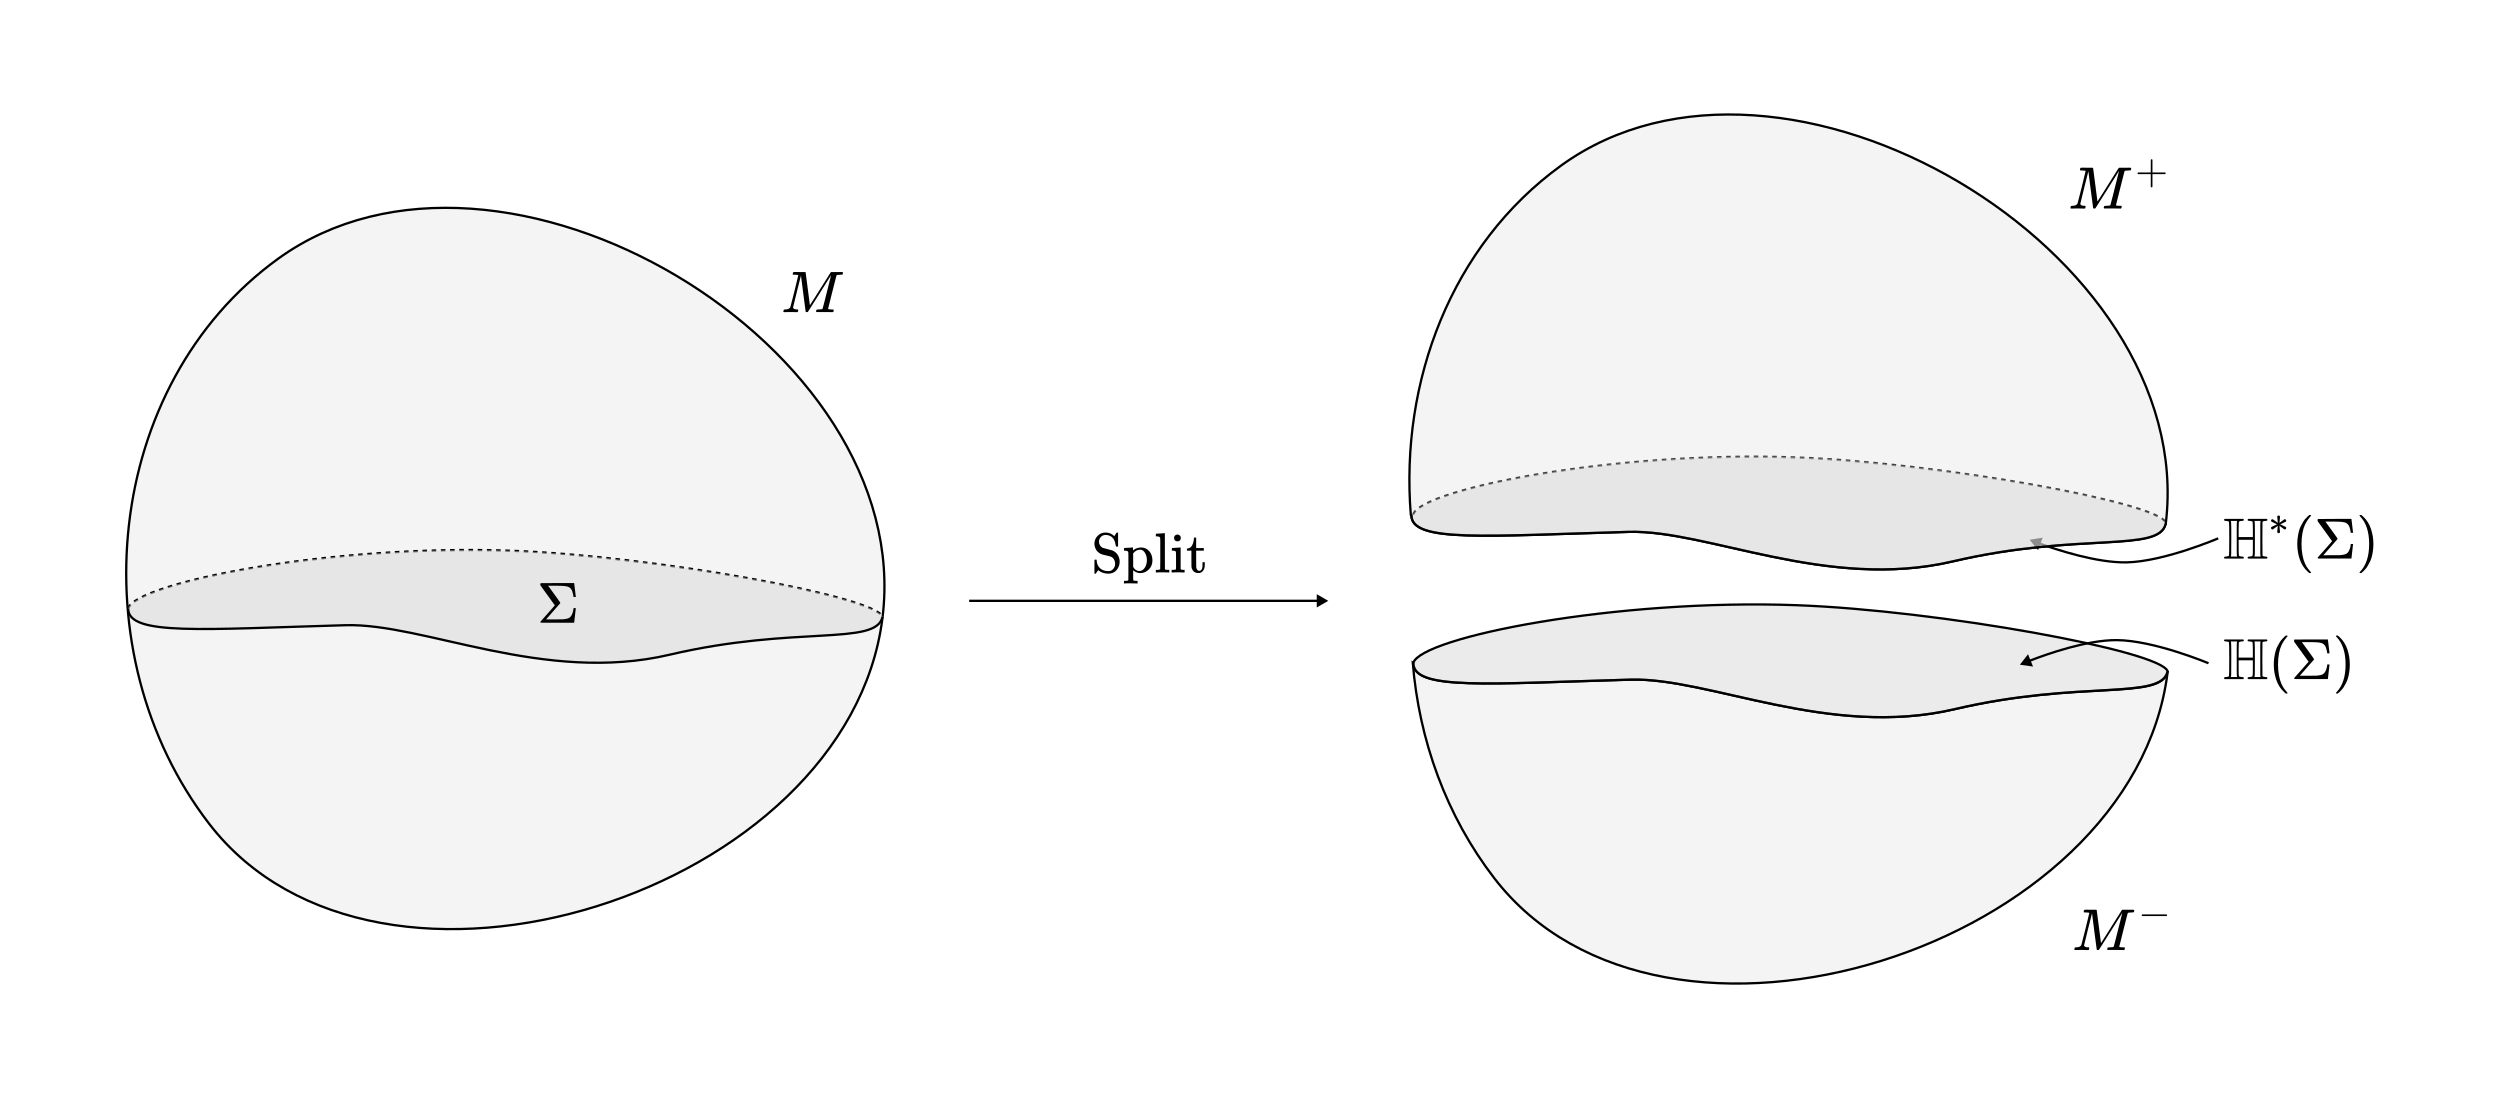 <svg width="1086" height="477" viewBox="0 0 1086 477" fill="none" xmlns="http://www.w3.org/2000/svg">
<path d="M881.658 234.49L887.356 233.556L885.316 238.957L881.658 234.49ZM923.749 244.293L923.74 243.793L923.749 244.293ZM963.596 233.855C963.793 234.314 963.793 234.314 963.793 234.314C963.793 234.315 963.792 234.315 963.792 234.315C963.791 234.315 963.79 234.316 963.789 234.316C963.786 234.318 963.781 234.319 963.775 234.322C963.764 234.327 963.746 234.334 963.723 234.344C963.678 234.363 963.61 234.392 963.521 234.43C963.343 234.504 963.081 234.614 962.742 234.753C962.063 235.032 961.076 235.429 959.84 235.908C957.371 236.864 953.907 238.143 949.934 239.431C941.999 242.004 931.979 244.634 923.759 244.793L923.74 243.793C931.804 243.637 941.708 241.047 949.625 238.48C953.577 237.198 957.022 235.927 959.479 234.975C960.708 234.5 961.689 234.104 962.362 233.828C962.699 233.69 962.958 233.581 963.134 233.508C963.221 233.471 963.288 233.443 963.332 233.424C963.354 233.414 963.371 233.407 963.382 233.402C963.388 233.4 963.392 233.398 963.395 233.397C963.396 233.397 963.397 233.396 963.398 233.396C963.398 233.396 963.398 233.396 963.398 233.396C963.399 233.395 963.399 233.395 963.596 233.855ZM923.759 244.793C910.872 245.042 893.544 239.386 885.697 236.55L886.037 235.61C893.897 238.45 911.062 244.038 923.74 243.793L923.759 244.793Z" fill="black"/>
<path d="M649.153 381.539C722.608 476.821 926.555 411.617 941.598 292.167C941.628 291.927 941.657 291.686 941.686 291.445L941.623 291.708C938.866 304.451 903.845 295.23 849.184 308.05C794.523 320.87 742.583 294.27 708.389 295.23C646.147 296.978 613.974 299.968 613.974 287.984L613.699 287.829C616.416 321.358 628.17 354.321 649.153 381.539Z" fill="#D9D9D9" fill-opacity="0.3" stroke="black"/>
<path d="M708.345 295.236C646.103 296.984 613.93 299.974 613.93 287.99C617.243 276.842 701.977 259.973 780.675 262.908C841.972 265.193 938.862 282.695 941.622 291.613C938.866 304.356 903.801 295.236 849.14 308.056C794.478 320.876 742.538 294.275 708.345 295.236Z" fill="#D9D9D9" fill-opacity="0.5" stroke="black"/>
<path d="M613.086 223.803C613.086 235.786 645.258 232.797 707.501 231.049C741.694 230.088 793.634 256.688 848.295 243.868C902.957 231.049 938.021 240.169 940.778 227.426" stroke="black"/>
<path d="M613.93 223.516C617.234 212.494 701.75 195.815 780.245 198.717C841.385 200.977 938.024 218.281 940.778 227.098" stroke="black" stroke-dasharray="2 2"/>
<path d="M708.102 231.049C646.02 232.797 613.93 235.786 613.93 223.803C617.234 212.655 701.75 195.786 780.245 198.72C841.385 201.006 938.024 218.508 940.778 227.426C938.028 240.169 903.054 231.049 848.534 243.868C794.013 256.688 742.207 230.088 708.102 231.049Z" fill="#D9D9D9" fill-opacity="0.5"/>
<path d="M707.545 231.043C645.303 232.791 613.13 235.781 613.13 223.797L612.854 223.641C608.18 165.95 630.262 106.582 678.133 71.925C774.586 2.095 954.946 109.011 940.841 227.258L940.778 227.521C938.021 240.264 903.001 231.043 848.339 243.863C793.678 256.683 741.738 230.082 707.545 231.043Z" fill="#D9D9D9" fill-opacity="0.3"/>
<path d="M940.753 227.98C940.783 227.739 940.813 227.499 940.841 227.258M940.841 227.258C954.946 109.011 774.586 2.095 678.133 71.925C630.262 106.582 608.18 165.95 612.854 223.641L613.13 223.797C613.13 235.781 645.303 232.791 707.545 231.043C741.738 230.082 793.678 256.683 848.339 243.863C903.001 231.043 938.021 240.264 940.778 227.521L940.841 227.258Z" stroke="black"/>
<path d="M383.338 268.519C398.265 149.986 217.367 42.492 120.718 112.464C45.025 167.264 33.808 283.842 90.894 357.891C164.348 453.174 368.296 387.969 383.338 268.519Z" fill="#D9D9D9" fill-opacity="0.3" stroke="black"/>
<path d="M55.671 264.342C58.984 253.194 143.718 236.325 222.416 239.26C283.713 241.545 380.603 259.047 383.363 267.965" stroke="black" stroke-dasharray="2 2"/>
<path d="M150.086 271.588C87.844 273.336 55.671 276.326 55.671 264.342C58.984 253.194 143.718 236.325 222.416 239.26C283.713 241.545 380.603 259.047 383.363 267.965C380.606 280.708 345.542 271.588 290.881 284.408C236.219 297.228 184.279 270.627 150.086 271.588Z" fill="#D9D9D9" fill-opacity="0.5"/>
<path d="M55.671 264.342C55.671 276.326 87.844 273.336 150.086 271.588C184.279 270.627 236.219 297.228 290.881 284.408C345.542 271.588 380.606 280.708 383.363 267.965" stroke="black"/>
<path d="M250.132 264.279C250.099 264.329 249.981 265.346 249.779 267.331C249.577 269.315 249.46 270.341 249.426 270.408V270.509H242.186C238.486 270.509 236.334 270.509 235.728 270.509C235.123 270.509 234.803 270.467 234.77 270.383V270.358C234.719 270.257 234.719 270.165 234.77 270.081L235.173 269.601C235.442 269.299 235.846 268.844 236.384 268.239C236.922 267.634 237.435 267.053 237.923 266.498L241.026 262.967L234.744 254.264L234.719 253.911C234.719 253.591 234.761 253.398 234.845 253.33C234.896 253.297 237.343 253.28 242.186 253.28H249.426V253.381C249.46 253.465 249.577 254.432 249.779 256.282C249.981 258.132 250.099 259.116 250.132 259.233V259.334H249.123V259.233C248.989 258.258 248.804 257.451 248.568 256.812C248.333 256.173 247.955 255.651 247.433 255.248C246.929 254.894 246.248 254.676 245.39 254.592C244.532 254.508 243.313 254.457 241.732 254.44H240.748H238.1L240.723 258.048C241.076 258.535 241.513 259.141 242.035 259.864C242.96 261.142 243.422 261.832 243.422 261.933C243.422 261.966 243.414 261.991 243.397 262.008L237.217 269.072C241.471 269.072 243.775 269.063 244.129 269.046C244.936 269.013 245.609 268.929 246.147 268.794C246.685 268.659 247.046 268.533 247.231 268.416C247.416 268.298 247.618 268.13 247.837 267.911C248.173 267.541 248.451 267.045 248.669 266.423C248.888 265.801 249.022 265.271 249.073 264.834L249.123 264.178H250.132V264.279Z" fill="black"/>
<path d="M346.771 119.552C346.771 119.45 346.286 119.382 345.317 119.348C344.908 119.348 344.645 119.34 344.526 119.323C344.407 119.306 344.347 119.221 344.347 119.068C344.347 119.051 344.364 118.957 344.398 118.787C344.415 118.736 344.432 118.676 344.449 118.608C344.466 118.54 344.475 118.498 344.475 118.481C344.475 118.464 344.492 118.421 344.526 118.353C344.56 118.285 344.577 118.26 344.577 118.277C344.577 118.294 344.611 118.277 344.679 118.226C344.747 118.175 344.789 118.158 344.806 118.175C344.823 118.192 344.891 118.192 345.01 118.175C345.129 118.158 345.231 118.149 345.317 118.149C345.419 118.149 345.674 118.149 346.082 118.149C346.49 118.149 346.873 118.158 347.23 118.175C348.574 118.175 349.348 118.175 349.552 118.175C349.756 118.175 349.892 118.217 349.96 118.302C349.977 118.37 350.292 120.769 350.904 125.497L351.823 132.616L352.409 131.671C352.818 131.059 353.362 130.209 354.042 129.12C354.723 128.032 355.471 126.841 356.288 125.548C359.264 120.803 360.769 118.413 360.804 118.379C360.821 118.362 360.846 118.336 360.88 118.302C360.914 118.268 360.948 118.243 360.982 118.226L361.135 118.175H363.585C363.874 118.175 364.214 118.175 364.605 118.175C364.996 118.175 365.243 118.166 365.345 118.149C365.923 118.149 366.212 118.243 366.212 118.43C366.212 118.515 366.187 118.659 366.136 118.863C366.085 119.068 366.059 119.178 366.059 119.195C365.991 119.297 365.677 119.348 365.115 119.348C364.435 119.365 364.001 119.391 363.814 119.425C363.627 119.459 363.474 119.552 363.355 119.705C363.304 119.791 362.692 122.197 361.518 126.926C360.344 131.654 359.749 134.044 359.732 134.095C359.732 134.163 359.74 134.206 359.757 134.223C359.774 134.24 359.834 134.274 359.936 134.325C360.038 134.376 360.183 134.393 360.37 134.376C360.557 134.359 360.838 134.376 361.212 134.427H362.003C362.105 134.58 362.156 134.674 362.156 134.708C362.156 134.98 362.096 135.235 361.977 135.473C361.892 135.558 361.756 135.601 361.569 135.601C361.484 135.601 361.135 135.592 360.523 135.575C359.911 135.558 359.128 135.55 358.176 135.55C357.138 135.55 356.356 135.55 355.828 135.55C355.301 135.55 355.003 135.558 354.935 135.575C354.646 135.575 354.502 135.49 354.502 135.32C354.502 135.286 354.519 135.167 354.553 134.963C354.621 134.691 354.689 134.538 354.757 134.504C354.825 134.47 355.02 134.444 355.344 134.427C355.803 134.427 356.313 134.401 356.874 134.35C357.112 134.299 357.274 134.197 357.359 134.044C357.393 133.976 357.716 132.735 358.329 130.319C358.941 127.904 359.545 125.497 360.14 123.099C360.735 120.7 361.033 119.501 361.033 119.501L356.083 127.385C352.75 132.692 351.04 135.388 350.955 135.473C350.921 135.49 350.887 135.507 350.853 135.524C350.768 135.575 350.632 135.601 350.445 135.601C350.19 135.601 350.037 135.541 349.986 135.422C349.952 135.354 349.603 132.718 348.94 127.513L347.944 119.68L346.21 126.569C345.07 131.093 344.5 133.432 344.5 133.585C344.602 134.146 345.214 134.427 346.337 134.427H346.592C346.694 134.512 346.754 134.589 346.771 134.657C346.788 134.725 346.762 134.878 346.694 135.116C346.626 135.388 346.558 135.541 346.49 135.575C346.422 135.592 346.329 135.601 346.21 135.601C346.176 135.601 346.073 135.601 345.903 135.601C345.733 135.601 345.444 135.592 345.036 135.575C344.628 135.558 344.083 135.55 343.403 135.55C342.893 135.55 342.365 135.558 341.821 135.575C341.277 135.592 340.962 135.601 340.877 135.601C340.622 135.601 340.46 135.584 340.392 135.55C340.324 135.516 340.29 135.439 340.29 135.32C340.29 135.286 340.316 135.167 340.367 134.963C340.418 134.759 340.46 134.631 340.494 134.58C340.528 134.478 340.716 134.427 341.056 134.427C342.246 134.427 343.003 134.087 343.326 133.406C343.394 133.304 343.981 131.025 345.087 126.569C346.193 122.112 346.754 119.773 346.771 119.552Z" fill="black"/>
<path d="M966.115 278.2C966.115 278.048 966.216 277.906 966.417 277.771H974.429L974.605 277.872C974.773 278.107 974.773 278.309 974.605 278.477C974.488 278.594 974.202 278.653 973.749 278.653C973.245 278.703 972.951 278.762 972.867 278.829C972.665 278.897 972.556 279.048 972.539 279.283C972.523 279.518 972.497 280.576 972.464 282.457V285.657H978.637V282.457C978.637 282.088 978.628 281.618 978.611 281.047C978.595 280.005 978.569 279.392 978.536 279.207C978.502 279.023 978.41 278.897 978.259 278.829H978.233C978.133 278.762 977.83 278.703 977.326 278.653C976.671 278.653 976.344 278.51 976.344 278.225C976.344 278.107 976.394 277.99 976.495 277.872L976.671 277.771H984.683C984.868 277.889 984.96 278.032 984.96 278.2C984.96 278.502 984.641 278.653 984.003 278.653C983.331 278.703 982.936 278.838 982.819 279.056C982.785 279.157 982.768 281.601 982.768 286.388C982.768 291.158 982.785 293.585 982.819 293.669C982.936 293.904 983.331 294.047 984.003 294.097C984.641 294.097 984.96 294.257 984.96 294.576C984.96 294.744 984.868 294.887 984.683 295.004H976.671L976.495 294.903C976.394 294.786 976.344 294.668 976.344 294.551C976.344 294.248 976.671 294.097 977.326 294.097C978.032 294.047 978.427 293.904 978.511 293.669C978.595 293.467 978.637 292.308 978.637 290.192V286.841H972.464V290.192C972.464 292.376 972.506 293.535 972.59 293.669C972.674 293.904 973.06 294.047 973.749 294.097C974.169 294.097 974.454 294.156 974.605 294.274C974.757 294.458 974.757 294.668 974.605 294.903L974.429 295.004H966.417C966.216 294.903 966.115 294.761 966.115 294.576C966.115 294.257 966.442 294.097 967.097 294.097C967.786 294.047 968.172 293.904 968.256 293.669C968.34 293.535 968.382 291.108 968.382 286.388C968.382 281.668 968.34 279.224 968.256 279.056C968.156 278.838 967.769 278.703 967.097 278.653C966.442 278.653 966.115 278.502 966.115 278.2ZM971.632 286.388V281.047C971.632 279.669 971.683 278.871 971.784 278.653H969.063C969.113 278.771 969.147 278.855 969.163 278.905C969.18 278.955 969.197 279.249 969.214 279.787C969.231 280.324 969.247 281.047 969.264 281.954C969.281 282.861 969.281 284.339 969.264 286.388C969.264 289.915 969.256 292.031 969.239 292.737C969.222 293.442 969.172 293.879 969.088 294.047C969.071 294.064 969.063 294.08 969.063 294.097H971.784C971.683 293.896 971.632 293.106 971.632 291.729V286.388ZM981.861 286.388V282.659C981.861 281.668 981.861 280.937 981.861 280.467C981.861 279.997 981.87 279.627 981.887 279.359C981.903 279.09 981.92 278.93 981.937 278.88C981.954 278.829 981.987 278.754 982.038 278.653H979.292L979.418 278.88C979.485 279.115 979.518 281.618 979.518 286.388C979.518 289.932 979.51 292.057 979.493 292.762C979.476 293.467 979.418 293.896 979.317 294.047C979.3 294.064 979.292 294.08 979.292 294.097H982.038C981.987 293.996 981.962 293.938 981.962 293.921C981.962 293.904 981.945 293.795 981.912 293.593C981.878 293.392 981.861 293.148 981.861 292.863C981.861 292.577 981.861 292.107 981.861 291.452V286.388Z" fill="black"/>
<path d="M987.732 288.68C987.732 287.522 987.816 286.421 987.984 285.38C988.152 284.339 988.345 283.44 988.563 282.684C988.781 281.928 989.092 281.189 989.495 280.467C989.898 279.745 990.218 279.182 990.453 278.779C990.688 278.376 991.041 277.939 991.511 277.469C991.981 276.999 992.258 276.713 992.342 276.612C992.426 276.512 992.636 276.335 992.972 276.083H993.3H993.4C993.636 276.083 993.753 276.159 993.753 276.31C993.753 276.36 993.61 276.537 993.325 276.839C993.039 277.141 992.695 277.587 992.292 278.174C991.889 278.762 991.477 279.485 991.057 280.341C990.637 281.198 990.285 282.357 989.999 283.818C989.714 285.279 989.571 286.9 989.571 288.68C989.571 290.461 989.714 292.073 989.999 293.518C990.285 294.962 990.629 296.13 991.032 297.02C991.435 297.91 991.847 298.632 992.267 299.187C992.687 299.741 993.039 300.186 993.325 300.522C993.61 300.858 993.753 301.034 993.753 301.051C993.753 301.202 993.627 301.278 993.375 301.278H993.3H992.972L992.267 300.673C990.688 299.245 989.537 297.465 988.815 295.332C988.093 293.199 987.732 290.982 987.732 288.68Z" fill="black"/>
<path d="M1011.94 288.756C1011.91 288.806 1011.79 289.823 1011.59 291.805C1011.39 293.787 1011.27 294.811 1011.24 294.878V294.979H1004.01C1000.31 294.979 998.162 294.979 997.557 294.979C996.953 294.979 996.634 294.937 996.6 294.853V294.828C996.55 294.727 996.55 294.635 996.6 294.551L997.003 294.072C997.272 293.77 997.675 293.316 998.213 292.712C998.75 292.107 999.262 291.527 999.749 290.973L1002.85 287.446L996.575 278.754L996.55 278.401C996.55 278.082 996.592 277.889 996.676 277.822C996.726 277.788 999.17 277.771 1004.01 277.771H1011.24V277.872C1011.27 277.956 1011.39 278.922 1011.59 280.769C1011.79 282.617 1011.91 283.6 1011.94 283.717V283.818H1010.94V283.717C1010.8 282.743 1010.62 281.937 1010.38 281.299C1010.15 280.66 1009.77 280.14 1009.25 279.736C1008.74 279.384 1008.06 279.165 1007.21 279.081C1006.35 278.997 1005.13 278.947 1003.55 278.93H1002.57H999.926L1002.55 282.533C1002.9 283.02 1003.34 283.625 1003.86 284.347C1004.78 285.624 1005.24 286.312 1005.24 286.413C1005.24 286.447 1005.23 286.472 1005.22 286.489L999.044 293.543C1003.29 293.543 1005.59 293.535 1005.95 293.518C1006.75 293.484 1007.43 293.4 1007.96 293.266C1008.5 293.132 1008.86 293.006 1009.05 292.888C1009.23 292.77 1009.43 292.602 1009.65 292.384C1009.99 292.015 1010.26 291.519 1010.48 290.898C1010.7 290.276 1010.83 289.747 1010.89 289.31L1010.94 288.655H1011.94V288.756Z" fill="black"/>
<path d="M1014.87 276.108L1014.97 276.083C1015.05 276.083 1015.13 276.083 1015.22 276.083H1015.52L1016.23 276.688C1017.81 278.116 1018.96 279.896 1019.68 282.029C1020.4 284.162 1020.76 286.379 1020.76 288.68C1020.76 289.823 1020.68 290.923 1020.51 291.981C1020.34 293.039 1020.15 293.938 1019.93 294.677C1019.71 295.416 1019.4 296.155 1019 296.894C1018.59 297.633 1018.28 298.196 1018.04 298.582C1017.81 298.968 1017.46 299.397 1017.01 299.867C1016.55 300.337 1016.29 300.614 1016.2 300.698C1016.12 300.782 1015.92 300.942 1015.62 301.177C1015.57 301.227 1015.54 301.261 1015.52 301.278H1015.22C1015.08 301.278 1014.99 301.278 1014.94 301.278C1014.89 301.278 1014.85 301.253 1014.82 301.202C1014.78 301.152 1014.76 301.076 1014.74 300.975C1014.76 300.959 1014.85 300.849 1015.02 300.648C1017.62 297.944 1018.92 293.955 1018.92 288.68C1018.92 283.406 1017.62 279.417 1015.02 276.713C1014.85 276.512 1014.76 276.402 1014.74 276.386C1014.74 276.251 1014.78 276.159 1014.87 276.108Z" fill="black"/>
<path d="M966.115 225.839C966.115 225.687 966.216 225.544 966.418 225.41H974.438L974.615 225.511C974.783 225.746 974.783 225.948 974.615 226.116C974.497 226.234 974.211 226.293 973.757 226.293C973.253 226.343 972.958 226.402 972.874 226.469C972.672 226.536 972.563 226.688 972.546 226.923C972.53 227.159 972.504 228.218 972.471 230.101V233.304H978.65V230.101C978.65 229.731 978.642 229.26 978.625 228.689C978.608 227.646 978.583 227.032 978.549 226.847C978.515 226.662 978.423 226.536 978.272 226.469H978.246C978.146 226.402 977.843 226.343 977.338 226.293C976.683 226.293 976.355 226.15 976.355 225.864C976.355 225.746 976.405 225.628 976.506 225.511L976.683 225.41H984.703C984.888 225.528 984.981 225.67 984.981 225.839C984.981 226.141 984.661 226.293 984.022 226.293C983.35 226.343 982.954 226.478 982.837 226.696C982.803 226.797 982.786 229.243 982.786 234.036C982.786 238.811 982.803 241.241 982.837 241.325C982.954 241.56 983.35 241.703 984.022 241.753C984.661 241.753 984.981 241.913 984.981 242.233C984.981 242.401 984.888 242.544 984.703 242.661H976.683L976.506 242.56C976.405 242.443 976.355 242.325 976.355 242.207C976.355 241.905 976.683 241.753 977.338 241.753C978.045 241.703 978.44 241.56 978.524 241.325C978.608 241.123 978.65 239.963 978.65 237.844V234.49H972.471V237.844C972.471 240.03 972.513 241.19 972.597 241.325C972.681 241.56 973.068 241.703 973.757 241.753C974.177 241.753 974.463 241.812 974.615 241.93C974.766 242.115 974.766 242.325 974.615 242.56L974.438 242.661H966.418C966.216 242.56 966.115 242.418 966.115 242.233C966.115 241.913 966.443 241.753 967.099 241.753C967.788 241.703 968.175 241.56 968.259 241.325C968.343 241.19 968.385 238.76 968.385 234.036C968.385 229.311 968.343 226.864 968.259 226.696C968.158 226.478 967.771 226.343 967.099 226.293C966.443 226.293 966.115 226.141 966.115 225.839ZM971.638 234.036V228.689C971.638 227.31 971.689 226.511 971.79 226.293H969.066C969.116 226.41 969.15 226.494 969.167 226.545C969.183 226.595 969.2 226.889 969.217 227.428C969.234 227.966 969.251 228.689 969.268 229.597C969.284 230.505 969.284 231.984 969.268 234.036C969.268 237.567 969.259 239.685 969.242 240.391C969.226 241.098 969.175 241.535 969.091 241.703C969.074 241.72 969.066 241.737 969.066 241.753H971.79C971.689 241.552 971.638 240.761 971.638 239.383V234.036ZM981.878 234.036V230.303C981.878 229.311 981.878 228.579 981.878 228.109C981.878 227.638 981.887 227.268 981.904 226.999C981.92 226.73 981.937 226.57 981.954 226.52C981.971 226.469 982.004 226.393 982.055 226.293H979.306L979.432 226.52C979.499 226.755 979.533 229.26 979.533 234.036C979.533 237.583 979.524 239.71 979.508 240.417C979.491 241.123 979.432 241.552 979.331 241.703C979.314 241.72 979.306 241.737 979.306 241.753H982.055C982.004 241.653 981.979 241.594 981.979 241.577C981.979 241.56 981.962 241.451 981.929 241.249C981.895 241.047 981.878 240.803 981.878 240.518C981.878 240.232 981.878 239.761 981.878 239.105V234.036Z" fill="black"/>
<path d="M989.467 227.12C989.313 225.527 989.236 224.635 989.236 224.445C989.236 224.231 989.378 224.065 989.664 223.946C989.676 223.946 989.705 223.946 989.753 223.946C989.8 223.946 989.836 223.94 989.86 223.928C990.002 223.94 990.133 223.993 990.252 224.088C990.371 224.183 990.43 224.302 990.43 224.445C990.43 224.647 990.395 225.123 990.323 225.872C990.252 226.62 990.21 227.037 990.199 227.12L991.233 226.371C991.899 225.883 992.261 225.622 992.321 225.586C992.38 225.551 992.439 225.533 992.499 225.533C992.653 225.533 992.796 225.592 992.927 225.711C993.058 225.83 993.129 225.99 993.141 226.193C993.141 226.347 993.081 226.484 992.962 226.603C992.903 226.638 992.499 226.834 991.75 227.191C991.001 227.548 990.597 227.738 990.537 227.762L991.714 228.314L992.962 228.939C993.069 229.046 993.123 229.182 993.123 229.349C993.123 229.527 993.069 229.676 992.962 229.795C992.856 229.913 992.713 229.979 992.535 229.991C992.439 229.991 992.332 229.955 992.214 229.884C992.095 229.812 991.768 229.575 991.233 229.17L990.199 228.421C990.353 230.014 990.43 230.906 990.43 231.096C990.43 231.215 990.389 231.328 990.306 231.435C990.222 231.542 990.068 231.596 989.842 231.596C989.616 231.596 989.462 231.542 989.378 231.435C989.295 231.328 989.248 231.215 989.236 231.096C989.236 230.894 989.271 230.419 989.343 229.67C989.414 228.921 989.456 228.505 989.467 228.421L988.433 229.17C987.768 229.658 987.405 229.919 987.346 229.955C987.298 229.991 987.239 230.009 987.167 230.009C987.013 230.009 986.87 229.949 986.739 229.83C986.608 229.711 986.537 229.551 986.525 229.349C986.525 229.289 986.525 229.242 986.525 229.206C986.525 229.17 986.543 229.135 986.579 229.099C986.614 229.063 986.644 229.028 986.668 228.992C986.692 228.956 986.745 228.915 986.828 228.867C986.912 228.82 986.989 228.778 987.06 228.742C987.132 228.707 987.244 228.653 987.399 228.582C987.554 228.511 987.702 228.445 987.845 228.386C987.987 228.326 988.178 228.237 988.415 228.118C988.653 227.999 988.891 227.881 989.129 227.762L986.704 226.603C986.597 226.496 986.543 226.359 986.543 226.193C986.543 226.014 986.597 225.866 986.704 225.747C986.811 225.628 986.953 225.562 987.132 225.551C987.227 225.551 987.334 225.586 987.453 225.658C987.571 225.729 987.898 225.967 988.433 226.371L989.467 227.12Z" fill="black"/>
<path d="M997.934 236.331C997.934 235.171 998.019 234.069 998.187 233.027C998.355 231.984 998.548 231.085 998.767 230.328C998.985 229.571 999.296 228.832 999.7 228.109C1000.1 227.386 1000.42 226.822 1000.66 226.419C1000.89 226.015 1001.25 225.578 1001.72 225.107C1002.19 224.636 1002.47 224.351 1002.55 224.25C1002.63 224.149 1002.84 223.972 1003.18 223.72H1003.51H1003.61C1003.84 223.72 1003.96 223.796 1003.96 223.947C1003.96 223.997 1003.82 224.174 1003.53 224.477C1003.25 224.779 1002.9 225.225 1002.5 225.813C1002.1 226.402 1001.68 227.125 1001.26 227.982C1000.84 228.84 1000.49 230 1000.2 231.463C999.919 232.926 999.776 234.548 999.776 236.331C999.776 238.113 999.919 239.727 1000.2 241.173C1000.49 242.619 1000.83 243.788 1001.24 244.679C1001.64 245.57 1002.05 246.293 1002.47 246.848C1002.89 247.403 1003.25 247.849 1003.53 248.185C1003.82 248.521 1003.96 248.698 1003.96 248.715C1003.96 248.866 1003.84 248.942 1003.58 248.942H1003.51H1003.18L1002.47 248.336C1000.89 246.907 999.742 245.125 999.019 242.989C998.296 240.854 997.934 238.634 997.934 236.331Z" fill="black"/>
<path d="M1022.17 236.406C1022.14 236.457 1022.02 237.474 1021.82 239.458C1021.62 241.442 1021.5 242.468 1021.47 242.535V242.636H1014.23C1010.53 242.636 1008.38 242.636 1007.77 242.636C1007.17 242.636 1006.85 242.594 1006.81 242.51V242.485C1006.76 242.384 1006.76 242.291 1006.81 242.207L1007.22 241.728C1007.48 241.426 1007.89 240.972 1008.43 240.366C1008.96 239.761 1009.48 239.181 1009.97 238.626L1013.07 235.095L1006.79 226.393L1006.76 226.04C1006.76 225.721 1006.8 225.528 1006.89 225.46C1006.94 225.427 1009.39 225.41 1014.23 225.41H1021.47V225.511C1021.5 225.595 1021.62 226.562 1021.82 228.411C1022.02 230.261 1022.14 231.244 1022.17 231.362V231.463H1021.16V231.362C1021.03 230.387 1020.84 229.58 1020.61 228.941C1020.37 228.302 1019.99 227.781 1019.47 227.377C1018.97 227.024 1018.29 226.805 1017.43 226.721C1016.57 226.637 1015.35 226.587 1013.77 226.57H1012.79H1010.14L1012.76 230.177C1013.12 230.664 1013.55 231.27 1014.08 231.993C1015 233.271 1015.46 233.96 1015.46 234.061C1015.46 234.094 1015.45 234.12 1015.44 234.136L1009.26 241.199C1013.51 241.199 1015.82 241.19 1016.17 241.173C1016.98 241.14 1017.65 241.056 1018.19 240.921C1018.73 240.787 1019.09 240.66 1019.27 240.543C1019.46 240.425 1019.66 240.257 1019.88 240.038C1020.21 239.668 1020.49 239.172 1020.71 238.55C1020.93 237.928 1021.06 237.398 1021.11 236.961L1021.16 236.306H1022.17V236.406Z" fill="black"/>
<path d="M1025.1 223.745L1025.2 223.72C1025.28 223.72 1025.37 223.72 1025.45 223.72H1025.75L1026.46 224.325C1028.04 225.755 1029.19 227.537 1029.92 229.672C1030.64 231.808 1031 234.027 1031 236.331C1031 237.474 1030.92 238.576 1030.75 239.635C1030.58 240.694 1030.39 241.594 1030.17 242.334C1029.95 243.073 1029.64 243.813 1029.23 244.553C1028.83 245.293 1028.51 245.856 1028.28 246.243C1028.04 246.63 1027.7 247.058 1027.24 247.529C1026.79 248 1026.52 248.277 1026.43 248.361C1026.35 248.446 1026.16 248.605 1025.85 248.841C1025.8 248.891 1025.77 248.925 1025.75 248.942H1025.45C1025.32 248.942 1025.22 248.942 1025.17 248.942C1025.12 248.942 1025.08 248.916 1025.05 248.866C1025.01 248.815 1024.99 248.74 1024.97 248.639C1024.99 248.622 1025.08 248.513 1025.25 248.311C1027.86 245.604 1029.16 241.611 1029.16 236.331C1029.16 231.051 1027.86 227.058 1025.25 224.351C1025.08 224.149 1024.99 224.039 1024.97 224.023C1024.97 223.888 1025.01 223.796 1025.1 223.745Z" fill="black"/>
<path d="M907.595 396.577C907.595 396.475 907.108 396.406 906.134 396.372C905.723 396.372 905.459 396.364 905.339 396.347C905.219 396.33 905.159 396.244 905.159 396.09C905.159 396.073 905.177 395.979 905.211 395.808C905.228 395.757 905.245 395.697 905.262 395.629C905.279 395.56 905.288 395.518 905.288 395.501C905.288 395.484 905.305 395.441 905.339 395.372C905.373 395.304 905.39 395.278 905.39 395.296C905.39 395.313 905.424 395.296 905.493 395.244C905.561 395.193 905.604 395.176 905.621 395.193C905.638 395.21 905.706 395.21 905.826 395.193C905.946 395.176 906.048 395.167 906.134 395.167C906.236 395.167 906.493 395.167 906.903 395.167C907.313 395.167 907.697 395.176 908.056 395.193C909.407 395.193 910.184 395.193 910.389 395.193C910.594 395.193 910.731 395.236 910.8 395.321C910.817 395.39 911.133 397.799 911.748 402.551L912.671 409.703L913.261 408.755C913.671 408.139 914.218 407.285 914.901 406.191C915.585 405.097 916.337 403.901 917.157 402.602C920.148 397.834 921.661 395.432 921.695 395.398C921.712 395.381 921.738 395.355 921.772 395.321C921.806 395.287 921.84 395.261 921.875 395.244L922.028 395.193H924.489C924.78 395.193 925.122 395.193 925.515 395.193C925.908 395.193 926.156 395.184 926.258 395.167C926.839 395.167 927.13 395.261 927.13 395.449C927.13 395.535 927.104 395.68 927.053 395.885C927.002 396.09 926.976 396.201 926.976 396.218C926.908 396.321 926.592 396.372 926.028 396.372C925.344 396.389 924.908 396.415 924.72 396.449C924.532 396.483 924.378 396.577 924.259 396.731C924.207 396.817 923.592 399.235 922.413 403.986C921.234 408.738 920.635 411.139 920.618 411.19C920.618 411.259 920.627 411.301 920.644 411.318C920.661 411.335 920.721 411.37 920.823 411.421C920.926 411.472 921.071 411.489 921.259 411.472C921.447 411.455 921.729 411.472 922.105 411.523H922.9C923.003 411.677 923.054 411.771 923.054 411.805C923.054 412.079 922.994 412.335 922.874 412.575C922.789 412.66 922.652 412.703 922.464 412.703C922.379 412.703 922.028 412.694 921.413 412.677C920.798 412.66 920.012 412.651 919.055 412.651C918.012 412.651 917.226 412.651 916.696 412.651C916.166 412.651 915.867 412.66 915.799 412.677C915.508 412.677 915.363 412.592 915.363 412.421C915.363 412.387 915.38 412.267 915.414 412.062C915.482 411.788 915.551 411.635 915.619 411.6C915.688 411.566 915.884 411.541 916.209 411.523C916.67 411.523 917.183 411.498 917.747 411.447C917.986 411.395 918.149 411.293 918.234 411.139C918.268 411.071 918.593 409.823 919.208 407.396C919.824 404.969 920.43 402.551 921.029 400.141C921.627 397.731 921.926 396.526 921.926 396.526L916.952 404.448C913.602 409.78 911.885 412.489 911.799 412.575C911.765 412.592 911.731 412.609 911.697 412.626C911.611 412.677 911.475 412.703 911.287 412.703C911.03 412.703 910.876 412.643 910.825 412.523C910.791 412.455 910.441 409.806 909.774 404.576L908.774 396.706L907.031 403.627C905.886 408.174 905.313 410.524 905.313 410.677C905.416 411.241 906.031 411.523 907.159 411.523H907.415C907.518 411.609 907.578 411.686 907.595 411.754C907.612 411.823 907.586 411.976 907.518 412.216C907.45 412.489 907.381 412.643 907.313 412.677C907.245 412.694 907.151 412.703 907.031 412.703C906.997 412.703 906.894 412.703 906.723 412.703C906.552 412.703 906.262 412.694 905.852 412.677C905.441 412.66 904.895 412.651 904.211 412.651C903.698 412.651 903.168 412.66 902.621 412.677C902.075 412.694 901.758 412.703 901.673 412.703C901.417 412.703 901.254 412.686 901.186 412.651C901.117 412.617 901.083 412.54 901.083 412.421C901.083 412.387 901.109 412.267 901.16 412.062C901.211 411.857 901.254 411.729 901.288 411.677C901.323 411.575 901.511 411.523 901.852 411.523C903.049 411.523 903.809 411.182 904.134 410.498C904.202 410.395 904.792 408.105 905.903 403.627C907.014 399.15 907.578 396.8 907.595 396.577Z" fill="black"/>
<path d="M930.35 397.819C930.35 397.819 930.35 397.741 930.35 397.584C930.35 397.427 930.434 397.306 930.603 397.221H941.134C941.315 397.318 941.406 397.439 941.406 397.584C941.406 397.729 941.315 397.849 941.134 397.946H930.603C930.434 397.862 930.35 397.741 930.35 397.584V397.819Z" fill="black"/>
<path d="M905.994 74.262C905.994 74.158 905.5 74.088 904.513 74.054C904.097 74.054 903.829 74.045 903.707 74.028C903.586 74.011 903.526 73.924 903.526 73.768C903.526 73.751 903.543 73.656 903.577 73.482C903.595 73.43 903.612 73.37 903.629 73.3C903.647 73.231 903.655 73.188 903.655 73.17C903.655 73.153 903.673 73.11 903.707 73.04C903.742 72.971 903.759 72.945 903.759 72.963C903.759 72.98 903.794 72.963 903.863 72.911C903.933 72.859 903.976 72.841 903.993 72.859C904.011 72.876 904.08 72.876 904.201 72.859C904.322 72.841 904.426 72.833 904.513 72.833C904.617 72.833 904.877 72.833 905.292 72.833C905.708 72.833 906.098 72.841 906.462 72.859C907.83 72.859 908.618 72.859 908.826 72.859C909.034 72.859 909.173 72.902 909.242 72.989C909.259 73.058 909.58 75.5 910.203 80.316L911.139 87.566L911.737 86.604C912.152 85.981 912.707 85.115 913.4 84.006C914.092 82.897 914.855 81.685 915.686 80.368C918.718 75.535 920.251 73.101 920.285 73.067C920.303 73.049 920.329 73.023 920.363 72.989C920.398 72.954 920.433 72.928 920.467 72.911L920.623 72.859H923.118C923.412 72.859 923.759 72.859 924.157 72.859C924.555 72.859 924.807 72.85 924.911 72.833C925.499 72.833 925.794 72.928 925.794 73.118C925.794 73.205 925.768 73.352 925.716 73.56C925.664 73.768 925.638 73.881 925.638 73.898C925.569 74.002 925.248 74.054 924.677 74.054C923.984 74.071 923.542 74.097 923.351 74.132C923.161 74.166 923.005 74.262 922.884 74.418C922.832 74.504 922.208 76.955 921.013 81.771C919.818 86.587 919.211 89.021 919.194 89.073C919.194 89.142 919.203 89.185 919.22 89.203C919.237 89.22 919.298 89.255 919.402 89.307C919.506 89.359 919.653 89.376 919.844 89.359C920.034 89.341 920.32 89.359 920.701 89.41H921.507C921.611 89.566 921.662 89.662 921.662 89.696C921.662 89.974 921.602 90.233 921.481 90.476C921.394 90.562 921.255 90.606 921.065 90.606C920.978 90.606 920.623 90.597 920 90.58C919.376 90.562 918.579 90.554 917.609 90.554C916.552 90.554 915.755 90.554 915.218 90.554C914.681 90.554 914.378 90.562 914.309 90.58C914.014 90.58 913.867 90.493 913.867 90.32C913.867 90.285 913.885 90.164 913.919 89.956C913.988 89.679 914.058 89.523 914.127 89.489C914.196 89.454 914.396 89.428 914.725 89.41C915.192 89.41 915.712 89.385 916.284 89.333C916.526 89.281 916.691 89.177 916.777 89.021C916.812 88.951 917.141 87.687 917.765 85.227C918.388 82.767 919.003 80.316 919.61 77.874C920.216 75.431 920.519 74.21 920.519 74.21L915.478 82.239C912.083 87.644 910.342 90.389 910.255 90.476C910.221 90.493 910.186 90.51 910.151 90.528C910.065 90.58 909.926 90.606 909.736 90.606C909.476 90.606 909.32 90.545 909.268 90.424C909.233 90.355 908.878 87.67 908.203 82.369L907.189 74.392L905.422 81.407C904.262 86.015 903.681 88.397 903.681 88.553C903.785 89.125 904.409 89.41 905.552 89.41H905.812C905.916 89.497 905.977 89.575 905.994 89.644C906.011 89.714 905.985 89.87 905.916 90.112C905.847 90.389 905.777 90.545 905.708 90.58C905.639 90.597 905.544 90.606 905.422 90.606C905.388 90.606 905.284 90.606 905.111 90.606C904.937 90.606 904.643 90.597 904.227 90.58C903.811 90.562 903.257 90.554 902.564 90.554C902.044 90.554 901.507 90.562 900.953 90.58C900.399 90.597 900.078 90.606 899.992 90.606C899.732 90.606 899.567 90.588 899.498 90.554C899.429 90.519 899.394 90.441 899.394 90.32C899.394 90.285 899.42 90.164 899.472 89.956C899.524 89.748 899.567 89.618 899.602 89.566C899.637 89.463 899.827 89.41 900.174 89.41C901.386 89.41 902.157 89.064 902.486 88.371C902.555 88.267 903.153 85.946 904.279 81.407C905.405 76.869 905.977 74.487 905.994 74.262Z" fill="black"/>
<path d="M928.543 75.52C928.543 75.52 928.543 75.441 928.543 75.282C928.543 75.123 928.629 75 928.8 74.914H934.293V72.159L934.311 69.403C934.434 69.244 934.55 69.164 934.66 69.164C934.82 69.164 934.942 69.256 935.028 69.44V74.914H940.502C940.686 75.012 940.778 75.135 940.778 75.282C940.778 75.429 940.686 75.551 940.502 75.649H935.028V81.124C934.93 81.295 934.82 81.381 934.697 81.381H934.66H934.624C934.477 81.381 934.367 81.295 934.293 81.124V75.649H928.8C928.629 75.563 928.543 75.441 928.543 75.282V75.52Z" fill="black"/>
<path d="M877.435 288.752L883.153 289.553L880.988 284.201L877.435 288.752ZM919.368 278.067L919.366 278.567L919.368 278.067ZM959.373 288.117C959.567 287.656 959.567 287.656 959.567 287.656C959.567 287.655 959.566 287.655 959.566 287.655C959.565 287.655 959.564 287.654 959.562 287.654C959.559 287.652 959.555 287.651 959.549 287.648C959.537 287.643 959.52 287.636 959.497 287.626C959.451 287.607 959.383 287.579 959.293 287.542C959.114 287.468 958.85 287.361 958.508 287.224C957.825 286.949 956.832 286.558 955.59 286.088C953.105 285.149 949.622 283.896 945.628 282.64C937.654 280.134 927.593 277.601 919.37 277.567L919.366 278.567C927.43 278.601 937.372 281.093 945.328 283.594C949.3 284.843 952.765 286.089 955.236 287.024C956.471 287.491 957.458 287.88 958.136 288.152C958.475 288.288 958.736 288.394 958.913 288.467C959.001 288.503 959.068 288.531 959.112 288.55C959.135 288.559 959.152 288.566 959.163 288.571C959.168 288.573 959.173 288.575 959.175 288.576C959.177 288.576 959.178 288.577 959.178 288.577C959.179 288.577 959.179 288.577 959.179 288.577C959.179 288.577 959.179 288.577 959.373 288.117ZM919.37 277.567C906.472 277.514 889.221 283.577 881.426 286.599L881.787 287.531C889.596 284.504 906.681 278.515 919.366 278.567L919.37 277.567Z" fill="black"/>
<path d="M577 261L572 258.113V263.887L577 261ZM421 261.5H572.5V260.5H421V261.5Z" fill="black"/>
<path d="M475.421 236.199C475.421 234.836 475.889 233.686 476.825 232.75C477.761 231.814 478.837 231.346 480.052 231.346H480.397C481.793 231.346 483.009 231.863 484.043 232.898L484.561 232.134C484.643 232.019 484.725 231.896 484.807 231.765C484.889 231.633 484.971 231.526 485.053 231.444L485.127 231.346C485.144 231.346 485.176 231.346 485.226 231.346C485.275 231.346 485.324 231.338 485.374 231.321H485.472C485.521 231.321 485.595 231.37 485.694 231.469V237.307L485.546 237.455H485.103C484.922 237.455 484.815 237.431 484.782 237.381C484.749 237.332 484.708 237.168 484.659 236.889C484.38 234.819 483.551 233.448 482.171 232.775C481.563 232.512 480.948 232.38 480.323 232.38C479.453 232.38 478.747 232.676 478.205 233.267C477.663 233.858 477.392 234.548 477.392 235.337C477.392 235.895 477.531 236.404 477.811 236.864C478.09 237.324 478.484 237.693 478.993 237.973C479.157 238.038 479.864 238.227 481.112 238.539C482.36 238.851 483.05 239.04 483.181 239.106C484.117 239.467 484.881 240.083 485.472 240.953C486.063 241.824 486.367 242.834 486.384 243.983C486.384 245.314 485.957 246.513 485.103 247.58C484.249 248.648 483.041 249.19 481.481 249.206C480.562 249.206 479.74 249.066 479.018 248.787C478.295 248.508 477.794 248.253 477.515 248.024L477.072 247.679C477.006 247.761 476.883 247.925 476.702 248.171C476.521 248.418 476.357 248.648 476.209 248.861C476.062 249.075 475.988 249.19 475.988 249.206C475.955 249.222 475.873 249.231 475.741 249.231H475.643C475.594 249.231 475.52 249.181 475.421 249.083V246.201C475.421 244.246 475.429 243.253 475.446 243.22C475.479 243.138 475.643 243.097 475.938 243.097H476.259C476.357 243.195 476.406 243.302 476.406 243.417C476.406 243.942 476.489 244.46 476.653 244.969C476.817 245.478 477.096 245.979 477.49 246.472C477.885 246.964 478.427 247.358 479.116 247.654C479.806 247.95 480.627 248.097 481.58 248.097C482.352 248.097 483.017 247.785 483.575 247.161C484.134 246.537 484.413 245.774 484.413 244.87C484.413 244.164 484.232 243.524 483.871 242.949C483.51 242.374 483.033 241.98 482.442 241.766C481.522 241.536 480.915 241.38 480.619 241.298C480.537 241.282 480.315 241.233 479.954 241.15C479.593 241.068 479.322 241.003 479.141 240.953C478.96 240.904 478.698 240.814 478.353 240.682C478.008 240.551 477.737 240.403 477.54 240.239C477.343 240.075 477.104 239.878 476.825 239.648C476.546 239.418 476.324 239.13 476.16 238.785C475.667 237.981 475.421 237.118 475.421 236.199Z" fill="black"/>
<path d="M488.65 252.335H488.995C489.635 252.335 490.021 252.22 490.153 251.99V251.793C490.153 251.678 490.153 251.522 490.153 251.325C490.153 251.128 490.153 250.881 490.153 250.586C490.153 250.29 490.161 249.97 490.177 249.625C490.194 249.28 490.194 248.919 490.177 248.541C490.161 248.163 490.161 247.761 490.177 247.334C490.194 246.907 490.194 246.488 490.177 246.077C490.177 245.519 490.177 244.936 490.177 244.328C490.177 243.721 490.177 243.179 490.177 242.702C490.177 242.226 490.177 241.791 490.177 241.397C490.177 241.003 490.169 240.682 490.153 240.436C490.136 240.19 490.136 240.058 490.153 240.042C490.103 239.73 489.989 239.525 489.808 239.426C489.627 239.327 489.258 239.254 488.699 239.204H488.256V238.638C488.256 238.26 488.272 238.071 488.305 238.071L488.551 238.046C488.716 238.03 488.954 238.014 489.266 237.997C489.578 237.981 489.882 237.964 490.177 237.948C490.457 237.931 490.76 237.915 491.089 237.899C491.417 237.882 491.664 237.858 491.828 237.825C491.992 237.792 492.082 237.784 492.099 237.8H492.173V238.441L492.197 239.081L492.395 238.909C493.363 238.186 494.497 237.825 495.794 237.825C497.124 237.825 498.258 238.35 499.194 239.401C500.13 240.452 500.606 241.775 500.623 243.368C500.623 245.026 500.089 246.373 499.021 247.408C497.954 248.442 496.747 248.96 495.4 248.96C494.283 248.96 493.298 248.598 492.444 247.876L492.247 247.703V249.797V251.177C492.247 251.62 492.263 251.891 492.296 251.99C492.329 252.088 492.419 252.179 492.567 252.261C492.912 252.31 493.314 252.335 493.774 252.335H494.168V253.468H493.971L493.38 253.443C493.002 253.427 492.592 253.419 492.148 253.419C491.705 253.419 491.393 253.41 491.212 253.394C489.52 253.394 488.601 253.419 488.453 253.468H488.256V252.335H488.65ZM498.208 243.318C498.208 242.103 497.929 241.044 497.371 240.14C496.812 239.237 496.114 238.786 495.277 238.786C494.111 238.786 493.101 239.319 492.247 240.387V246.275C492.904 247.457 493.823 248.048 495.006 248.048C495.843 248.048 496.582 247.605 497.223 246.718C497.863 245.831 498.192 244.698 498.208 243.318Z" fill="black"/>
<path d="M502.495 247.556H502.84C503.48 247.556 503.866 247.441 503.998 247.211V247.014C503.998 246.866 503.998 246.677 503.998 246.447C503.998 246.217 503.998 245.946 503.998 245.634C503.998 245.322 504.006 244.969 504.022 244.575C504.039 244.181 504.039 243.77 504.022 243.343C504.006 242.916 504.006 242.464 504.022 241.988C504.039 241.512 504.039 241.044 504.022 240.584C504.022 239.976 504.022 239.336 504.022 238.662C504.022 237.989 504.022 237.373 504.022 236.815C504.022 236.256 504.022 235.764 504.022 235.337C504.022 234.91 504.014 234.548 503.998 234.253C503.981 233.957 503.981 233.817 503.998 233.834C503.948 233.522 503.833 233.317 503.653 233.218C503.472 233.119 503.103 233.046 502.544 232.996H502.101V232.43C502.101 232.052 502.117 231.863 502.15 231.863L502.396 231.838C502.561 231.822 502.799 231.806 503.111 231.789C503.423 231.773 503.727 231.756 504.022 231.74C504.301 231.723 504.605 231.707 504.934 231.691C505.262 231.674 505.509 231.65 505.673 231.617C505.837 231.584 505.927 231.576 505.944 231.592H506.018V239.352C506.018 244.558 506.026 247.178 506.042 247.211C506.108 247.342 506.207 247.432 506.338 247.482C506.683 247.531 507.085 247.556 507.545 247.556H507.939V248.689H507.742L507.175 248.664C506.798 248.648 506.395 248.639 505.968 248.639C505.541 248.639 505.229 248.631 505.032 248.615C504.835 248.598 504.523 248.598 504.096 248.615C503.669 248.631 503.259 248.648 502.864 248.664L502.298 248.689H502.101V247.556H502.495Z" fill="black"/>
<path d="M510.008 233.686C510.008 233.226 510.156 232.865 510.452 232.602C510.748 232.339 511.109 232.208 511.536 232.208C511.914 232.241 512.242 232.38 512.521 232.627C512.8 232.873 512.94 233.226 512.94 233.686C512.94 234.179 512.8 234.548 512.521 234.795C512.242 235.041 511.897 235.164 511.487 235.164C511.076 235.164 510.731 235.041 510.452 234.795C510.173 234.548 510.025 234.179 510.008 233.686ZM514.393 248.689C514.147 248.639 513.293 248.615 511.831 248.615C511.651 248.615 511.347 248.615 510.92 248.615C510.493 248.615 510.082 248.631 509.688 248.664L509.146 248.689H508.949V247.556H509.343C509.803 247.556 510.206 247.531 510.55 247.482C510.698 247.416 510.789 247.326 510.821 247.211C510.854 247.096 510.871 246.751 510.871 246.176V243.639V241.471C510.871 240.617 510.854 240.075 510.821 239.845C510.789 239.615 510.674 239.459 510.477 239.377C510.247 239.262 509.861 239.204 509.319 239.204H509.048V238.638C509.048 238.26 509.064 238.071 509.097 238.071L509.343 238.046C509.508 238.03 509.737 238.014 510.033 237.997C510.329 237.981 510.624 237.964 510.92 237.948C511.199 237.931 511.495 237.915 511.807 237.899C512.119 237.882 512.357 237.858 512.521 237.825C512.685 237.792 512.776 237.784 512.792 237.8H512.866V247.161C512.948 247.326 513.047 247.424 513.162 247.457C513.277 247.49 513.564 247.523 514.024 247.556H514.591V248.689H514.393Z" fill="black"/>
<path d="M515.822 238.293C516.693 238.227 517.366 237.767 517.842 236.913C518.319 236.059 518.581 235.057 518.631 233.908V233.538H519.616V238.071H522.942V239.204H519.616V242.752C519.632 244.805 519.641 245.963 519.641 246.225C519.641 246.488 519.698 246.751 519.813 247.014C520.043 247.654 520.445 247.974 521.02 247.974C521.743 247.974 522.186 247.391 522.351 246.225C522.367 246.094 522.375 245.716 522.375 245.092V244.23H523.361V245.092V245.388C523.361 246.652 523.016 247.613 522.326 248.27C521.882 248.713 521.308 248.935 520.601 248.935C520.043 248.935 519.559 248.837 519.148 248.64C518.737 248.442 518.425 248.188 518.212 247.876C517.998 247.564 517.842 247.276 517.744 247.014C517.645 246.751 517.588 246.488 517.571 246.225C517.555 246.11 517.547 244.895 517.547 242.579V239.204H515.601V238.293H515.822Z" fill="black"/>
</svg>

